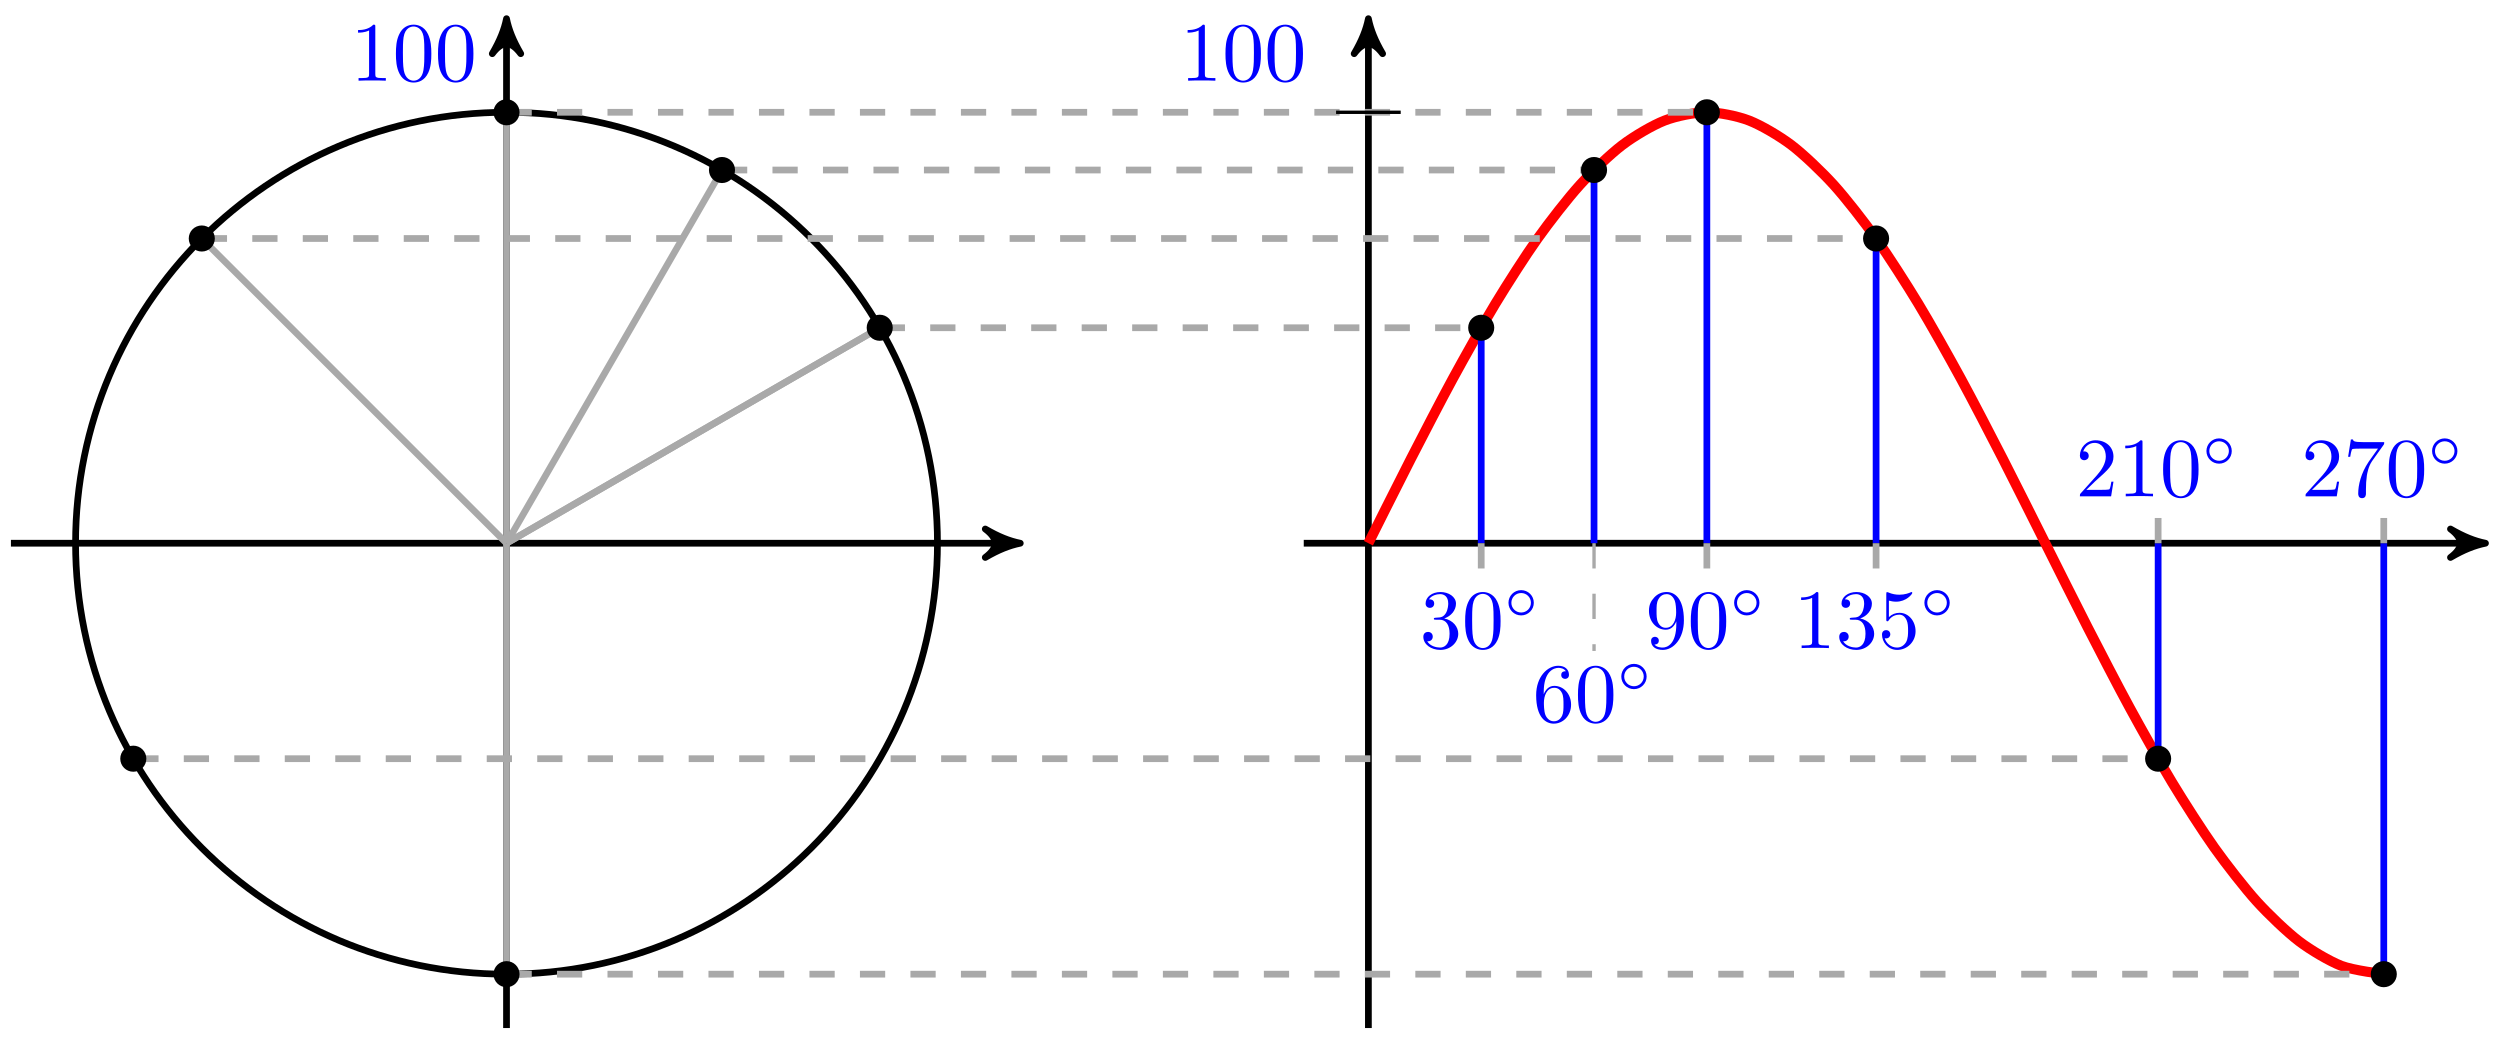 <svg xmlns="http://www.w3.org/2000/svg" xmlns:xlink="http://www.w3.org/1999/xlink" version="1.1" width="296" height="123" viewBox="0 0 296 123">
<defs>
<path id="font_1_4" d="M.29 .352C.372 .379 .43 .449 .43 .528 .43 .61 .342 .666 .246 .666 .145 .666 .069 .606 .069 .53 .069 .497 .091 .478 .12 .478 .151 .478 .171 .5 .171 .529 .171 .579 .124 .579 .109 .579 .14 .628 .206 .641 .242 .641 .283 .641 .338 .619 .338 .529 .338 .517 .336 .459 .31 .415 .28 .367 .246 .364 .221 .363 .213 .362 .189 .36 .182 .36 .174 .359 .167 .358 .167 .348 .167 .337 .174 .337 .191 .337H.235C.317 .337 .354 .269 .354 .17 .354 .034 .285 .006 .241 .006 .198 .006 .123 .022 .088 .081 .123 .076 .154 .098 .154 .136 .154 .172 .127 .192 .098 .192 .074 .192 .042 .178 .042 .134 .042 .043 .135-.022 .244-.022 .366-.022 .457 .068 .457 .17 .457 .253 .394 .331 .29 .352Z"/>
<path id="font_1_1" d="M.46 .32C.46 .4 .455 .48 .42 .554 .374 .65 .292 .666 .25 .666 .19 .666 .117 .64 .076 .547 .044 .478 .039 .4 .039 .32 .039 .245 .043 .155 .084 .079 .127-.002 .2-.022 .249-.022 .303-.022 .379-.001 .423 .094 .455 .163 .46 .241 .46 .32M.249-0C.21-0 .151 .025 .133 .121 .122 .181 .122 .273 .122 .332 .122 .396 .122 .462 .13 .516 .149 .635 .224 .644 .249 .644 .282 .644 .348 .626 .367 .527 .377 .471 .377 .395 .377 .332 .377 .257 .377 .189 .366 .125 .351 .03 .294-0 .249-0Z"/>
<path id="font_2_1" d="M.507 .25C.507 .371 .41 .465 .292 .465 .172 .465 .077 .368 .077 .251 .077 .13 .174 .036 .292 .036 .412 .036 .507 .133 .507 .25M.292 .085C.198 .085 .126 .161 .126 .25 .126 .343 .2 .416 .292 .416 .386 .416 .458 .34 .458 .251 .458 .158 .384 .085 .292 .085Z"/>
<path id="font_1_6" d="M.132 .328V.352C.132 .605 .256 .641 .307 .641 .331 .641 .373 .635 .395 .601 .38 .601 .34 .601 .34 .556 .34 .525 .364 .51 .386 .51 .402 .51 .432 .519 .432 .558 .432 .618 .388 .666 .305 .666 .177 .666 .042 .537 .042 .316 .042 .049 .158-.022 .251-.022 .362-.022 .457 .072 .457 .204 .457 .331 .368 .427 .257 .427 .189 .427 .152 .376 .132 .328M.251 .006C.188 .006 .158 .066 .152 .081 .134 .128 .134 .208 .134 .226 .134 .304 .166 .404 .256 .404 .272 .404 .318 .404 .349 .342 .367 .305 .367 .254 .367 .205 .367 .157 .367 .107 .35 .071 .32 .011 .274 .006 .251 .006Z"/>
<path id="font_1_8" d="M.367 .318V.286C.367 .052 .263 .006 .205 .006 .188 .006 .134 .008 .107 .042 .151 .042 .159 .071 .159 .088 .159 .119 .135 .134 .113 .134 .097 .134 .067 .125 .067 .086 .067 .019 .121-.022 .206-.022 .335-.022 .457 .114 .457 .329 .457 .598 .342 .666 .253 .666 .198 .666 .149 .648 .106 .603 .065 .558 .042 .516 .042 .441 .042 .316 .13 .218 .242 .218 .303 .218 .344 .26 .367 .318M.243 .241C.227 .241 .181 .241 .15 .304 .132 .341 .132 .391 .132 .44 .132 .494 .132 .541 .153 .578 .18 .628 .218 .641 .253 .641 .299 .641 .332 .607 .349 .562 .361 .53 .365 .467 .365 .421 .365 .338 .331 .241 .243 .241Z"/>
<path id="font_1_2" d="M.294 .64C.294 .664 .294 .666 .271 .666 .209 .602 .121 .602 .089 .602V.571C.109 .571 .168 .571 .22 .597V.079C.22 .043 .217 .031 .127 .031H.095V0C.13 .003 .217 .003 .257 .003 .297 .003 .384 .003 .419 0V.031H.387C.297 .031 .294 .042 .294 .079V.64Z"/>
<path id="font_1_5" d="M.449 .2C.449 .319 .367 .419 .259 .419 .211 .419 .168 .403 .132 .368V.564C.152 .558 .185 .551 .217 .551 .34 .551 .41 .642 .41 .655 .41 .661 .407 .666 .4 .666 .399 .666 .397 .666 .392 .663 .372 .654 .323 .634 .256 .634 .216 .634 .17 .641 .123 .662 .115 .665 .113 .665 .111 .665 .101 .665 .101 .657 .101 .641V.344C.101 .326 .101 .318 .115 .318 .122 .318 .124 .321 .128 .327 .139 .343 .176 .397 .257 .397 .309 .397 .334 .351 .342 .333 .358 .296 .36 .257 .36 .207 .36 .172 .36 .112 .336 .07 .312 .031 .275 .006 .229 .006 .156 .006 .099 .058 .082 .117 .085 .116 .088 .115 .099 .115 .132 .115 .149 .14 .149 .164 .149 .188 .132 .213 .099 .213 .085 .213 .05 .206 .05 .16 .05 .074 .119-.022 .231-.022 .347-.022 .449 .073 .449 .2Z"/>
<path id="font_1_3" d="M.127 .077 .233 .18C.389 .318 .449 .372 .449 .472 .449 .586 .359 .666 .237 .666 .124 .666 .05 .574 .05 .485 .05 .429 .1 .429 .103 .429 .12 .429 .155 .441 .155 .482 .155 .508 .137 .534 .102 .534 .094 .534 .092 .534 .089 .533 .112 .598 .166 .635 .224 .635 .315 .635 .358 .554 .358 .472 .358 .392 .308 .313 .253 .251L.061 .037C.05 .026 .05 .024 .05 0H.421L.449 .174H.424C.419 .144 .412 .1 .402 .085 .395 .077 .329 .077 .307 .077H.127Z"/>
<path id="font_1_7" d="M.476 .609C.485 .621 .485 .623 .485 .644H.242C.12 .644 .118 .657 .114 .676H.089L.056 .47H.081C.084 .486 .093 .549 .106 .561 .113 .567 .191 .567 .204 .567H.411C.4 .551 .321 .442 .299 .409 .209 .274 .176 .135 .176 .033 .176 .023 .176-.022 .222-.022 .268-.022 .268 .023 .268 .033V.084C.268 .139 .271 .194 .279 .248 .283 .271 .297 .357 .341 .419L.476 .609Z"/>
<path id="font_3_82" d="M.419 0V.031H.387C.297 .031 .294 .042 .294 .079V.64C.294 .664 .294 .666 .271 .666 .209 .602 .121 .602 .089 .602V.571C.109 .571 .168 .571 .22 .597V.079C.22 .043 .217 .031 .127 .031H.095V0C.13 .003 .217 .003 .257 .003 .297 .003 .384 .003 .419 0Z"/>
<path id="font_3_121" d="M.46 .32C.46 .4 .455 .48 .42 .554 .374 .65 .292 .666 .25 .666 .19 .666 .117 .64 .076 .547 .044 .478 .039 .4 .039 .32 .039 .245 .043 .155 .084 .079 .127-.002 .2-.022 .249-.022 .303-.022 .379-.001 .423 .094 .455 .163 .46 .241 .46 .32M.377 .332C.377 .257 .377 .189 .366 .125 .351 .03 .294-0 .249-0 .21-0 .151 .025 .133 .121 .122 .181 .122 .273 .122 .332 .122 .396 .122 .462 .13 .516 .149 .635 .224 .644 .249 .644 .282 .644 .348 .626 .367 .527 .377 .471 .377 .395 .377 .332Z"/>
</defs>
<path transform="matrix(1,0,0,-1,162.018,64.318)" stroke-width=".797" stroke-linecap="butt" stroke-miterlimit="10" stroke-linejoin="miter" fill="none" stroke="#000000" d="M-102.047-57.402V61.07"/>
<path transform="matrix(0,-1,-1,-0,59.971,3.248)" d="M1.036 0C-.259 .259-1.554 .777-3.108 1.684-1.554 .518-1.554-.518-3.108-1.684-1.554-.777-.259-.259 1.036 0Z"/>
<path transform="matrix(0,-1,-1,-0,59.971,3.248)" stroke-width=".797" stroke-linecap="butt" stroke-linejoin="round" fill="none" stroke="#000000" d="M1.036 0C-.259 .259-1.554 .777-3.108 1.684-1.554 .518-1.554-.518-3.108-1.684-1.554-.777-.259-.259 1.036 0Z"/>
<path transform="matrix(1,0,0,-1,162.018,64.318)" stroke-width=".797" stroke-linecap="butt" stroke-miterlimit="10" stroke-linejoin="miter" fill="none" stroke="#000000" d="M-160.725 0H-42.253"/>
<path transform="matrix(1,0,0,-1,119.765,64.318)" d="M1.036 0C-.259 .259-1.554 .777-3.108 1.684-1.554 .518-1.554-.518-3.108-1.684-1.554-.777-.259-.259 1.036 0Z"/>
<path transform="matrix(1,0,0,-1,119.765,64.318)" stroke-width=".797" stroke-linecap="butt" stroke-linejoin="round" fill="none" stroke="#000000" d="M1.036 0C-.259 .259-1.554 .777-3.108 1.684-1.554 .518-1.554-.518-3.108-1.684-1.554-.777-.259-.259 1.036 0Z"/>
<path transform="matrix(1,0,0,-1,162.018,64.318)" stroke-width=".797" stroke-linecap="butt" stroke-miterlimit="10" stroke-linejoin="miter" fill="none" stroke="#000000" d="M0-57.402V61.07"/>
<path transform="matrix(0,-1,-1,-0,162.018,3.248)" d="M1.036 0C-.259 .259-1.554 .777-3.108 1.684-1.554 .518-1.554-.518-3.108-1.684-1.554-.777-.259-.259 1.036 0Z"/>
<path transform="matrix(0,-1,-1,-0,162.018,3.248)" stroke-width=".797" stroke-linecap="butt" stroke-linejoin="round" fill="none" stroke="#000000" d="M1.036 0C-.259 .259-1.554 .777-3.108 1.684-1.554 .518-1.554-.518-3.108-1.684-1.554-.777-.259-.259 1.036 0Z"/>
<path transform="matrix(1,0,0,-1,162.018,64.318)" stroke-width=".797" stroke-linecap="butt" stroke-miterlimit="10" stroke-linejoin="miter" fill="none" stroke="#000000" d="M-7.654 0H131.227"/>
<path transform="matrix(1,0,0,-1,293.245,64.318)" d="M1.036 0C-.259 .259-1.554 .777-3.108 1.684-1.554 .518-1.554-.518-3.108-1.684-1.554-.777-.259-.259 1.036 0Z"/>
<path transform="matrix(1,0,0,-1,293.245,64.318)" stroke-width=".797" stroke-linecap="butt" stroke-linejoin="round" fill="none" stroke="#000000" d="M1.036 0C-.259 .259-1.554 .777-3.108 1.684-1.554 .518-1.554-.518-3.108-1.684-1.554-.777-.259-.259 1.036 0Z"/>
<path transform="matrix(1,0,0,-1,162.018,64.318)" stroke-width="1.196" stroke-linecap="butt" stroke-miterlimit="10" stroke-linejoin="miter" fill="none" stroke="#ff0000" d="M0 0C0 0 3.619 7.244 5.009 9.952 6.399 12.661 8.628 16.971 10.018 19.523 11.408 22.075 13.637 26.047 15.027 28.344 16.417 30.64 18.646 34.123 20.036 36.076 21.425 38.029 23.654 40.886 25.044 42.421 26.434 43.955 28.663 46.078 30.053 47.136 31.443 48.193 33.672 49.501 35.062 50.041 36.452 50.58 38.681 51.023 40.071 51.023 41.461 51.023 43.69 50.581 45.08 50.042 46.47 49.503 48.699 48.196 50.089 47.14 51.479 46.083 53.708 43.961 55.098 42.427 56.488 40.893 58.717 38.037 60.107 36.085 61.497 34.132 63.726 30.65 65.115 28.354 66.505 26.057 68.734 22.086 70.124 19.534 71.514 16.983 73.743 12.673 75.133 9.964 76.523 7.255 78.752 2.773 80.142 .012 81.532-2.75 83.761-7.233 85.151-9.941 86.541-12.65 88.77-16.96 90.16-19.512 91.55-22.064 93.779-26.037 95.169-28.334 96.559-30.631 98.788-34.114 100.178-36.068 101.568-38.021 103.797-40.88 105.187-42.415 106.577-43.95 108.806-46.073 110.195-47.131 111.585-48.189 113.814-49.498 115.204-50.038 116.594-50.578 120.213-51.023 120.213-51.023"/>
<path transform="matrix(1,0,0,-1,162.018,64.318)" stroke-width=".797" stroke-linecap="butt" stroke-miterlimit="10" stroke-linejoin="miter" fill="none" stroke="#000000" d="M-51.023 0C-51.023 28.18-73.867 51.024-102.047 51.024-130.227 51.024-153.071 28.18-153.071 0-153.071-28.18-130.227-51.024-102.047-51.024-73.867-51.024-51.023-28.18-51.023 0ZM-102.047 0"/>
<path transform="matrix(1,0,0,-1,162.018,64.318)" stroke-width=".797" stroke-linecap="butt" stroke-miterlimit="10" stroke-linejoin="miter" fill="none" stroke="#a9a9a9" d="M-57.859 25.512-102.047 0"/>
<path transform="matrix(1,0,0,-1,162.018,64.318)" stroke-width=".797" stroke-linecap="butt" stroke-dasharray="2.989,2.989" stroke-miterlimit="10" stroke-linejoin="miter" fill="none" stroke="#a9a9a9" d="M-57.859 25.512H13.358"/>
<path transform="matrix(1,0,0,-1,162.018,64.318)" stroke-width=".797" stroke-linecap="butt" stroke-miterlimit="10" stroke-linejoin="miter" fill="none" stroke="#0000ff" d="M13.358 25.512V0"/>
<path transform="matrix(1,0,0,-1,162.018,64.318)" stroke-width=".797" stroke-linecap="butt" stroke-dasharray="2.989,2.989" stroke-miterlimit="10" stroke-linejoin="miter" fill="none" stroke="#a9a9a9" d="M13.358 0V-3.827"/>
<use data-text="3" xlink:href="#font_1_4" transform="matrix(9.963,0,0,-9.963,168.104,76.731)" fill="#0000ff"/>
<use data-text="0" xlink:href="#font_1_1" transform="matrix(9.963,0,0,-9.963,173.085,76.731)" fill="#0000ff"/>
<use data-text="&#x25e6;" xlink:href="#font_2_1" transform="matrix(6.974,0,0,-6.974,178.067,73.115)" fill="#0000ff"/>
<path transform="matrix(1,0,0,-1,162.018,64.318)" stroke-width=".797" stroke-linecap="butt" stroke-miterlimit="10" stroke-linejoin="miter" fill="none" stroke="#a9a9a9" d="M-76.535 44.188-102.047 0"/>
<path transform="matrix(1,0,0,-1,162.018,64.318)" stroke-width=".797" stroke-linecap="butt" stroke-dasharray="2.989,2.989" stroke-miterlimit="10" stroke-linejoin="miter" fill="none" stroke="#a9a9a9" d="M-76.535 44.188H26.716"/>
<path transform="matrix(1,0,0,-1,162.018,64.318)" stroke-width=".797" stroke-linecap="butt" stroke-miterlimit="10" stroke-linejoin="miter" fill="none" stroke="#0000ff" d="M26.716 44.188V0"/>
<path transform="matrix(1,0,0,-1,162.018,64.318)" stroke-width=".399" stroke-linecap="butt" stroke-dasharray="2.989,2.989" stroke-miterlimit="10" stroke-linejoin="miter" fill="none" stroke="#a9a9a9" d="M26.716 0V-12.756"/>
<use data-text="6" xlink:href="#font_1_6" transform="matrix(9.963,0,0,-9.963,181.462,85.461)" fill="#0000ff"/>
<use data-text="0" xlink:href="#font_1_1" transform="matrix(9.963,0,0,-9.963,186.443,85.461)" fill="#0000ff"/>
<use data-text="&#x25e6;" xlink:href="#font_2_1" transform="matrix(6.974,0,0,-6.974,191.425,81.845)" fill="#0000ff"/>
<path transform="matrix(1,0,0,-1,162.018,64.318)" stroke-width=".797" stroke-linecap="butt" stroke-miterlimit="10" stroke-linejoin="miter" fill="none" stroke="#a9a9a9" d="M-102.047 51.024-102.047 0"/>
<path transform="matrix(1,0,0,-1,162.018,64.318)" stroke-width=".797" stroke-linecap="butt" stroke-dasharray="2.989,2.989" stroke-miterlimit="10" stroke-linejoin="miter" fill="none" stroke="#a9a9a9" d="M-102.047 51.024H40.074"/>
<path transform="matrix(1,0,0,-1,162.018,64.318)" stroke-width=".797" stroke-linecap="butt" stroke-miterlimit="10" stroke-linejoin="miter" fill="none" stroke="#0000ff" d="M40.074 51.024V0"/>
<path transform="matrix(1,0,0,-1,162.018,64.318)" stroke-width=".797" stroke-linecap="butt" stroke-dasharray="2.989,2.989" stroke-miterlimit="10" stroke-linejoin="miter" fill="none" stroke="#a9a9a9" d="M40.074 0V-3.827"/>
<use data-text="9" xlink:href="#font_1_8" transform="matrix(9.963,0,0,-9.963,194.82,76.731)" fill="#0000ff"/>
<use data-text="0" xlink:href="#font_1_1" transform="matrix(9.963,0,0,-9.963,199.801,76.731)" fill="#0000ff"/>
<use data-text="&#x25e6;" xlink:href="#font_2_1" transform="matrix(6.974,0,0,-6.974,204.783,73.115)" fill="#0000ff"/>
<path transform="matrix(1,0,0,-1,162.018,64.318)" stroke-width=".797" stroke-linecap="butt" stroke-miterlimit="10" stroke-linejoin="miter" fill="none" stroke="#a9a9a9" d="M-138.126 36.079-102.047 0"/>
<path transform="matrix(1,0,0,-1,162.018,64.318)" stroke-width=".797" stroke-linecap="butt" stroke-dasharray="2.989,2.989" stroke-miterlimit="10" stroke-linejoin="miter" fill="none" stroke="#a9a9a9" d="M-138.126 36.079H60.111"/>
<path transform="matrix(1,0,0,-1,162.018,64.318)" stroke-width=".797" stroke-linecap="butt" stroke-miterlimit="10" stroke-linejoin="miter" fill="none" stroke="#0000ff" d="M60.111 36.079V0"/>
<path transform="matrix(1,0,0,-1,162.018,64.318)" stroke-width=".797" stroke-linecap="butt" stroke-dasharray="2.989,2.989" stroke-miterlimit="10" stroke-linejoin="miter" fill="none" stroke="#a9a9a9" d="M60.111 0V-3.827"/>
<use data-text="1" xlink:href="#font_1_2" transform="matrix(9.963,0,0,-9.963,212.367,76.731)" fill="#0000ff"/>
<use data-text="3" xlink:href="#font_1_4" transform="matrix(9.963,0,0,-9.963,217.348,76.731)" fill="#0000ff"/>
<use data-text="5" xlink:href="#font_1_5" transform="matrix(9.963,0,0,-9.963,222.33,76.731)" fill="#0000ff"/>
<use data-text="&#x25e6;" xlink:href="#font_2_1" transform="matrix(6.974,0,0,-6.974,227.311,73.115)" fill="#0000ff"/>
<path transform="matrix(1,0,0,-1,162.018,64.318)" stroke-width=".797" stroke-linecap="butt" stroke-miterlimit="10" stroke-linejoin="miter" fill="none" stroke="#a9a9a9" d="M-57.859 25.512-102.047 0"/>
<path transform="matrix(1,0,0,-1,162.018,64.318)" stroke-width=".797" stroke-linecap="butt" stroke-dasharray="2.989,2.989" stroke-miterlimit="10" stroke-linejoin="miter" fill="none" stroke="#a9a9a9" d="M-146.235-25.512H93.505"/>
<path transform="matrix(1,0,0,-1,162.018,64.318)" stroke-width=".797" stroke-linecap="butt" stroke-miterlimit="10" stroke-linejoin="miter" fill="none" stroke="#0000ff" d="M93.505-25.512V0"/>
<path transform="matrix(1,0,0,-1,162.018,64.318)" stroke-width=".797" stroke-linecap="butt" stroke-dasharray="2.989,2.989" stroke-miterlimit="10" stroke-linejoin="miter" fill="none" stroke="#a9a9a9" d="M93.505 0V3.827"/>
<use data-text="2" xlink:href="#font_1_3" transform="matrix(9.963,0,0,-9.963,245.761,58.765)" fill="#0000ff"/>
<use data-text="1" xlink:href="#font_1_2" transform="matrix(9.963,0,0,-9.963,250.742,58.765)" fill="#0000ff"/>
<use data-text="0" xlink:href="#font_1_1" transform="matrix(9.963,0,0,-9.963,255.724,58.765)" fill="#0000ff"/>
<use data-text="&#x25e6;" xlink:href="#font_2_1" transform="matrix(6.974,0,0,-6.974,260.705,55.149)" fill="#0000ff"/>
<path transform="matrix(1,0,0,-1,162.018,64.318)" stroke-width=".797" stroke-linecap="butt" stroke-miterlimit="10" stroke-linejoin="miter" fill="none" stroke="#a9a9a9" d="M-102.047-51.024-102.047 0"/>
<path transform="matrix(1,0,0,-1,162.018,64.318)" stroke-width=".797" stroke-linecap="butt" stroke-dasharray="2.989,2.989" stroke-miterlimit="10" stroke-linejoin="miter" fill="none" stroke="#a9a9a9" d="M-102.047-51.024H120.221"/>
<path transform="matrix(1,0,0,-1,162.018,64.318)" stroke-width=".797" stroke-linecap="butt" stroke-miterlimit="10" stroke-linejoin="miter" fill="none" stroke="#0000ff" d="M120.221-51.024V0"/>
<path transform="matrix(1,0,0,-1,162.018,64.318)" stroke-width=".797" stroke-linecap="butt" stroke-dasharray="2.989,2.989" stroke-miterlimit="10" stroke-linejoin="miter" fill="none" stroke="#a9a9a9" d="M120.221 0V3.827"/>
<use data-text="2" xlink:href="#font_1_3" transform="matrix(9.963,0,0,-9.963,272.477,58.765)" fill="#0000ff"/>
<use data-text="7" xlink:href="#font_1_7" transform="matrix(9.963,0,0,-9.963,277.458,58.765)" fill="#0000ff"/>
<use data-text="0" xlink:href="#font_1_1" transform="matrix(9.963,0,0,-9.963,282.44,58.765)" fill="#0000ff"/>
<use data-text="&#x25e6;" xlink:href="#font_2_1" transform="matrix(6.974,0,0,-6.974,287.421,55.149)" fill="#0000ff"/>
<path transform="matrix(1,0,0,-1,162.018,64.318)" d="M-56.514 25.512C-56.514 26.255-57.116 26.857-57.859 26.857-58.602 26.857-59.204 26.255-59.204 25.512-59.204 24.769-58.602 24.167-57.859 24.167-57.116 24.167-56.514 24.769-56.514 25.512ZM-57.859 25.512"/>
<path transform="matrix(1,0,0,-1,162.018,64.318)" stroke-width=".399" stroke-linecap="butt" stroke-miterlimit="10" stroke-linejoin="miter" fill="none" stroke="#000000" d="M-56.514 25.512C-56.514 26.255-57.116 26.857-57.859 26.857-58.602 26.857-59.204 26.255-59.204 25.512-59.204 24.769-58.602 24.167-57.859 24.167-57.116 24.167-56.514 24.769-56.514 25.512ZM-57.859 25.512"/>
<path transform="matrix(1,0,0,-1,162.018,64.318)" d="M14.703 25.512C14.703 26.255 14.101 26.857 13.358 26.857 12.615 26.857 12.013 26.255 12.013 25.512 12.013 24.769 12.615 24.167 13.358 24.167 14.101 24.167 14.703 24.769 14.703 25.512ZM13.358 25.512"/>
<path transform="matrix(1,0,0,-1,162.018,64.318)" stroke-width=".399" stroke-linecap="butt" stroke-miterlimit="10" stroke-linejoin="miter" fill="none" stroke="#000000" d="M14.703 25.512C14.703 26.255 14.101 26.857 13.358 26.857 12.615 26.857 12.013 26.255 12.013 25.512 12.013 24.769 12.615 24.167 13.358 24.167 14.101 24.167 14.703 24.769 14.703 25.512ZM13.358 25.512"/>
<path transform="matrix(1,0,0,-1,162.018,64.318)" d="M121.566-51.024C121.566-50.281 120.964-49.679 120.221-49.679 119.479-49.679 118.876-50.281 118.876-51.024 118.876-51.766 119.479-52.369 120.221-52.369 120.964-52.369 121.566-51.766 121.566-51.024ZM120.221-51.024"/>
<path transform="matrix(1,0,0,-1,162.018,64.318)" stroke-width=".399" stroke-linecap="butt" stroke-miterlimit="10" stroke-linejoin="miter" fill="none" stroke="#000000" d="M121.566-51.024C121.566-50.281 120.964-49.679 120.221-49.679 119.479-49.679 118.876-50.281 118.876-51.024 118.876-51.766 119.479-52.369 120.221-52.369 120.964-52.369 121.566-51.766 121.566-51.024ZM120.221-51.024"/>
<path transform="matrix(1,0,0,-1,162.018,64.318)" d="M-75.19 44.188C-75.19 44.931-75.792 45.533-76.535 45.533-77.278 45.533-77.88 44.931-77.88 44.188-77.88 43.445-77.278 42.843-76.535 42.843-75.792 42.843-75.19 43.445-75.19 44.188ZM-76.535 44.188"/>
<path transform="matrix(1,0,0,-1,162.018,64.318)" stroke-width=".399" stroke-linecap="butt" stroke-miterlimit="10" stroke-linejoin="miter" fill="none" stroke="#000000" d="M-75.19 44.188C-75.19 44.931-75.792 45.533-76.535 45.533-77.278 45.533-77.88 44.931-77.88 44.188-77.88 43.445-77.278 42.843-76.535 42.843-75.792 42.843-75.19 43.445-75.19 44.188ZM-76.535 44.188"/>
<path transform="matrix(1,0,0,-1,162.018,64.318)" d="M28.061 44.188C28.061 44.931 27.459 45.533 26.716 45.533 25.973 45.533 25.371 44.931 25.371 44.188 25.371 43.445 25.973 42.843 26.716 42.843 27.459 42.843 28.061 43.445 28.061 44.188ZM26.716 44.188"/>
<path transform="matrix(1,0,0,-1,162.018,64.318)" stroke-width=".399" stroke-linecap="butt" stroke-miterlimit="10" stroke-linejoin="miter" fill="none" stroke="#000000" d="M28.061 44.188C28.061 44.931 27.459 45.533 26.716 45.533 25.973 45.533 25.371 44.931 25.371 44.188 25.371 43.445 25.973 42.843 26.716 42.843 27.459 42.843 28.061 43.445 28.061 44.188ZM26.716 44.188"/>
<path transform="matrix(1,0,0,-1,162.018,64.318)" d="M-100.702 51.024C-100.702 51.766-101.304 52.369-102.047 52.369-102.79 52.369-103.392 51.766-103.392 51.024-103.392 50.281-102.79 49.679-102.047 49.679-101.304 49.679-100.702 50.281-100.702 51.024ZM-102.047 51.024"/>
<path transform="matrix(1,0,0,-1,162.018,64.318)" stroke-width=".399" stroke-linecap="butt" stroke-miterlimit="10" stroke-linejoin="miter" fill="none" stroke="#000000" d="M-100.702 51.024C-100.702 51.766-101.304 52.369-102.047 52.369-102.79 52.369-103.392 51.766-103.392 51.024-103.392 50.281-102.79 49.679-102.047 49.679-101.304 49.679-100.702 50.281-100.702 51.024ZM-102.047 51.024"/>
<use data-text="1" xlink:href="#font_3_82" transform="matrix(9.963,0,0,-9.963,41.507,9.555)" fill="#0000ff"/>
<use data-text="0" xlink:href="#font_3_121" transform="matrix(9.963,0,0,-9.963,46.488,9.555)" fill="#0000ff"/>
<use data-text="0" xlink:href="#font_3_121" transform="matrix(9.963,0,0,-9.963,51.47,9.555)" fill="#0000ff"/>
<path transform="matrix(1,0,0,-1,162.018,64.318)" d="M41.419 51.024C41.419 51.766 40.816 52.369 40.074 52.369 39.331 52.369 38.729 51.766 38.729 51.024 38.729 50.281 39.331 49.679 40.074 49.679 40.816 49.679 41.419 50.281 41.419 51.024ZM40.074 51.024"/>
<path transform="matrix(1,0,0,-1,162.018,64.318)" stroke-width=".399" stroke-linecap="butt" stroke-miterlimit="10" stroke-linejoin="miter" fill="none" stroke="#000000" d="M41.419 51.024C41.419 51.766 40.816 52.369 40.074 52.369 39.331 52.369 38.729 51.766 38.729 51.024 38.729 50.281 39.331 49.679 40.074 49.679 40.816 49.679 41.419 50.281 41.419 51.024ZM40.074 51.024"/>
<path transform="matrix(1,0,0,-1,162.018,64.318)" d="M-136.781 36.079C-136.781 36.822-137.383 37.424-138.126 37.424-138.869 37.424-139.471 36.822-139.471 36.079-139.471 35.336-138.869 34.734-138.126 34.734-137.383 34.734-136.781 35.336-136.781 36.079ZM-138.126 36.079"/>
<path transform="matrix(1,0,0,-1,162.018,64.318)" stroke-width=".399" stroke-linecap="butt" stroke-miterlimit="10" stroke-linejoin="miter" fill="none" stroke="#000000" d="M-136.781 36.079C-136.781 36.822-137.383 37.424-138.126 37.424-138.869 37.424-139.471 36.822-139.471 36.079-139.471 35.336-138.869 34.734-138.126 34.734-137.383 34.734-136.781 35.336-136.781 36.079ZM-138.126 36.079"/>
<path transform="matrix(1,0,0,-1,162.018,64.318)" d="M61.456 36.079C61.456 36.822 60.853 37.424 60.111 37.424 59.368 37.424 58.766 36.822 58.766 36.079 58.766 35.336 59.368 34.734 60.111 34.734 60.853 34.734 61.456 35.336 61.456 36.079ZM60.111 36.079"/>
<path transform="matrix(1,0,0,-1,162.018,64.318)" stroke-width=".399" stroke-linecap="butt" stroke-miterlimit="10" stroke-linejoin="miter" fill="none" stroke="#000000" d="M61.456 36.079C61.456 36.822 60.853 37.424 60.111 37.424 59.368 37.424 58.766 36.822 58.766 36.079 58.766 35.336 59.368 34.734 60.111 34.734 60.853 34.734 61.456 35.336 61.456 36.079ZM60.111 36.079"/>
<path transform="matrix(1,0,0,-1,162.018,64.318)" d="M-144.89-25.512C-144.89-24.769-145.492-24.167-146.235-24.167-146.978-24.167-147.58-24.769-147.58-25.512-147.58-26.255-146.978-26.857-146.235-26.857-145.492-26.857-144.89-26.255-144.89-25.512ZM-146.235-25.512"/>
<path transform="matrix(1,0,0,-1,162.018,64.318)" stroke-width=".399" stroke-linecap="butt" stroke-miterlimit="10" stroke-linejoin="miter" fill="none" stroke="#000000" d="M-144.89-25.512C-144.89-24.769-145.492-24.167-146.235-24.167-146.978-24.167-147.58-24.769-147.58-25.512-147.58-26.255-146.978-26.857-146.235-26.857-145.492-26.857-144.89-26.255-144.89-25.512ZM-146.235-25.512"/>
<path transform="matrix(1,0,0,-1,162.018,64.318)" d="M-100.702-51.024C-100.702-50.281-101.304-49.679-102.047-49.679-102.79-49.679-103.392-50.281-103.392-51.024-103.392-51.766-102.79-52.369-102.047-52.369-101.304-52.369-100.702-51.766-100.702-51.024ZM-102.047-51.024"/>
<path transform="matrix(1,0,0,-1,162.018,64.318)" stroke-width=".399" stroke-linecap="butt" stroke-miterlimit="10" stroke-linejoin="miter" fill="none" stroke="#000000" d="M-100.702-51.024C-100.702-50.281-101.304-49.679-102.047-49.679-102.79-49.679-103.392-50.281-103.392-51.024-103.392-51.766-102.79-52.369-102.047-52.369-101.304-52.369-100.702-51.766-100.702-51.024ZM-102.047-51.024"/>
<path transform="matrix(1,0,0,-1,162.018,64.318)" d="M94.85-25.512C94.85-24.769 94.248-24.167 93.505-24.167 92.763-24.167 92.16-24.769 92.16-25.512 92.16-26.255 92.763-26.857 93.505-26.857 94.248-26.857 94.85-26.255 94.85-25.512ZM93.505-25.512"/>
<path transform="matrix(1,0,0,-1,162.018,64.318)" stroke-width=".399" stroke-linecap="butt" stroke-miterlimit="10" stroke-linejoin="miter" fill="none" stroke="#000000" d="M94.85-25.512C94.85-24.769 94.248-24.167 93.505-24.167 92.763-24.167 92.16-24.769 92.16-25.512 92.16-26.255 92.763-26.857 93.505-26.857 94.248-26.857 94.85-26.255 94.85-25.512ZM93.505-25.512"/>
<path transform="matrix(1,0,0,-1,162.018,64.318)" stroke-width=".399" stroke-linecap="butt" stroke-miterlimit="10" stroke-linejoin="miter" fill="none" stroke="#000000" d="M3.827 51.024H-3.827"/>
<use data-text="1" xlink:href="#font_3_82" transform="matrix(9.963,0,0,-9.963,139.727,9.555)" fill="#0000ff"/>
<use data-text="0" xlink:href="#font_3_121" transform="matrix(9.963,0,0,-9.963,144.708,9.555)" fill="#0000ff"/>
<use data-text="0" xlink:href="#font_3_121" transform="matrix(9.963,0,0,-9.963,149.69,9.555)" fill="#0000ff"/>
</svg>
